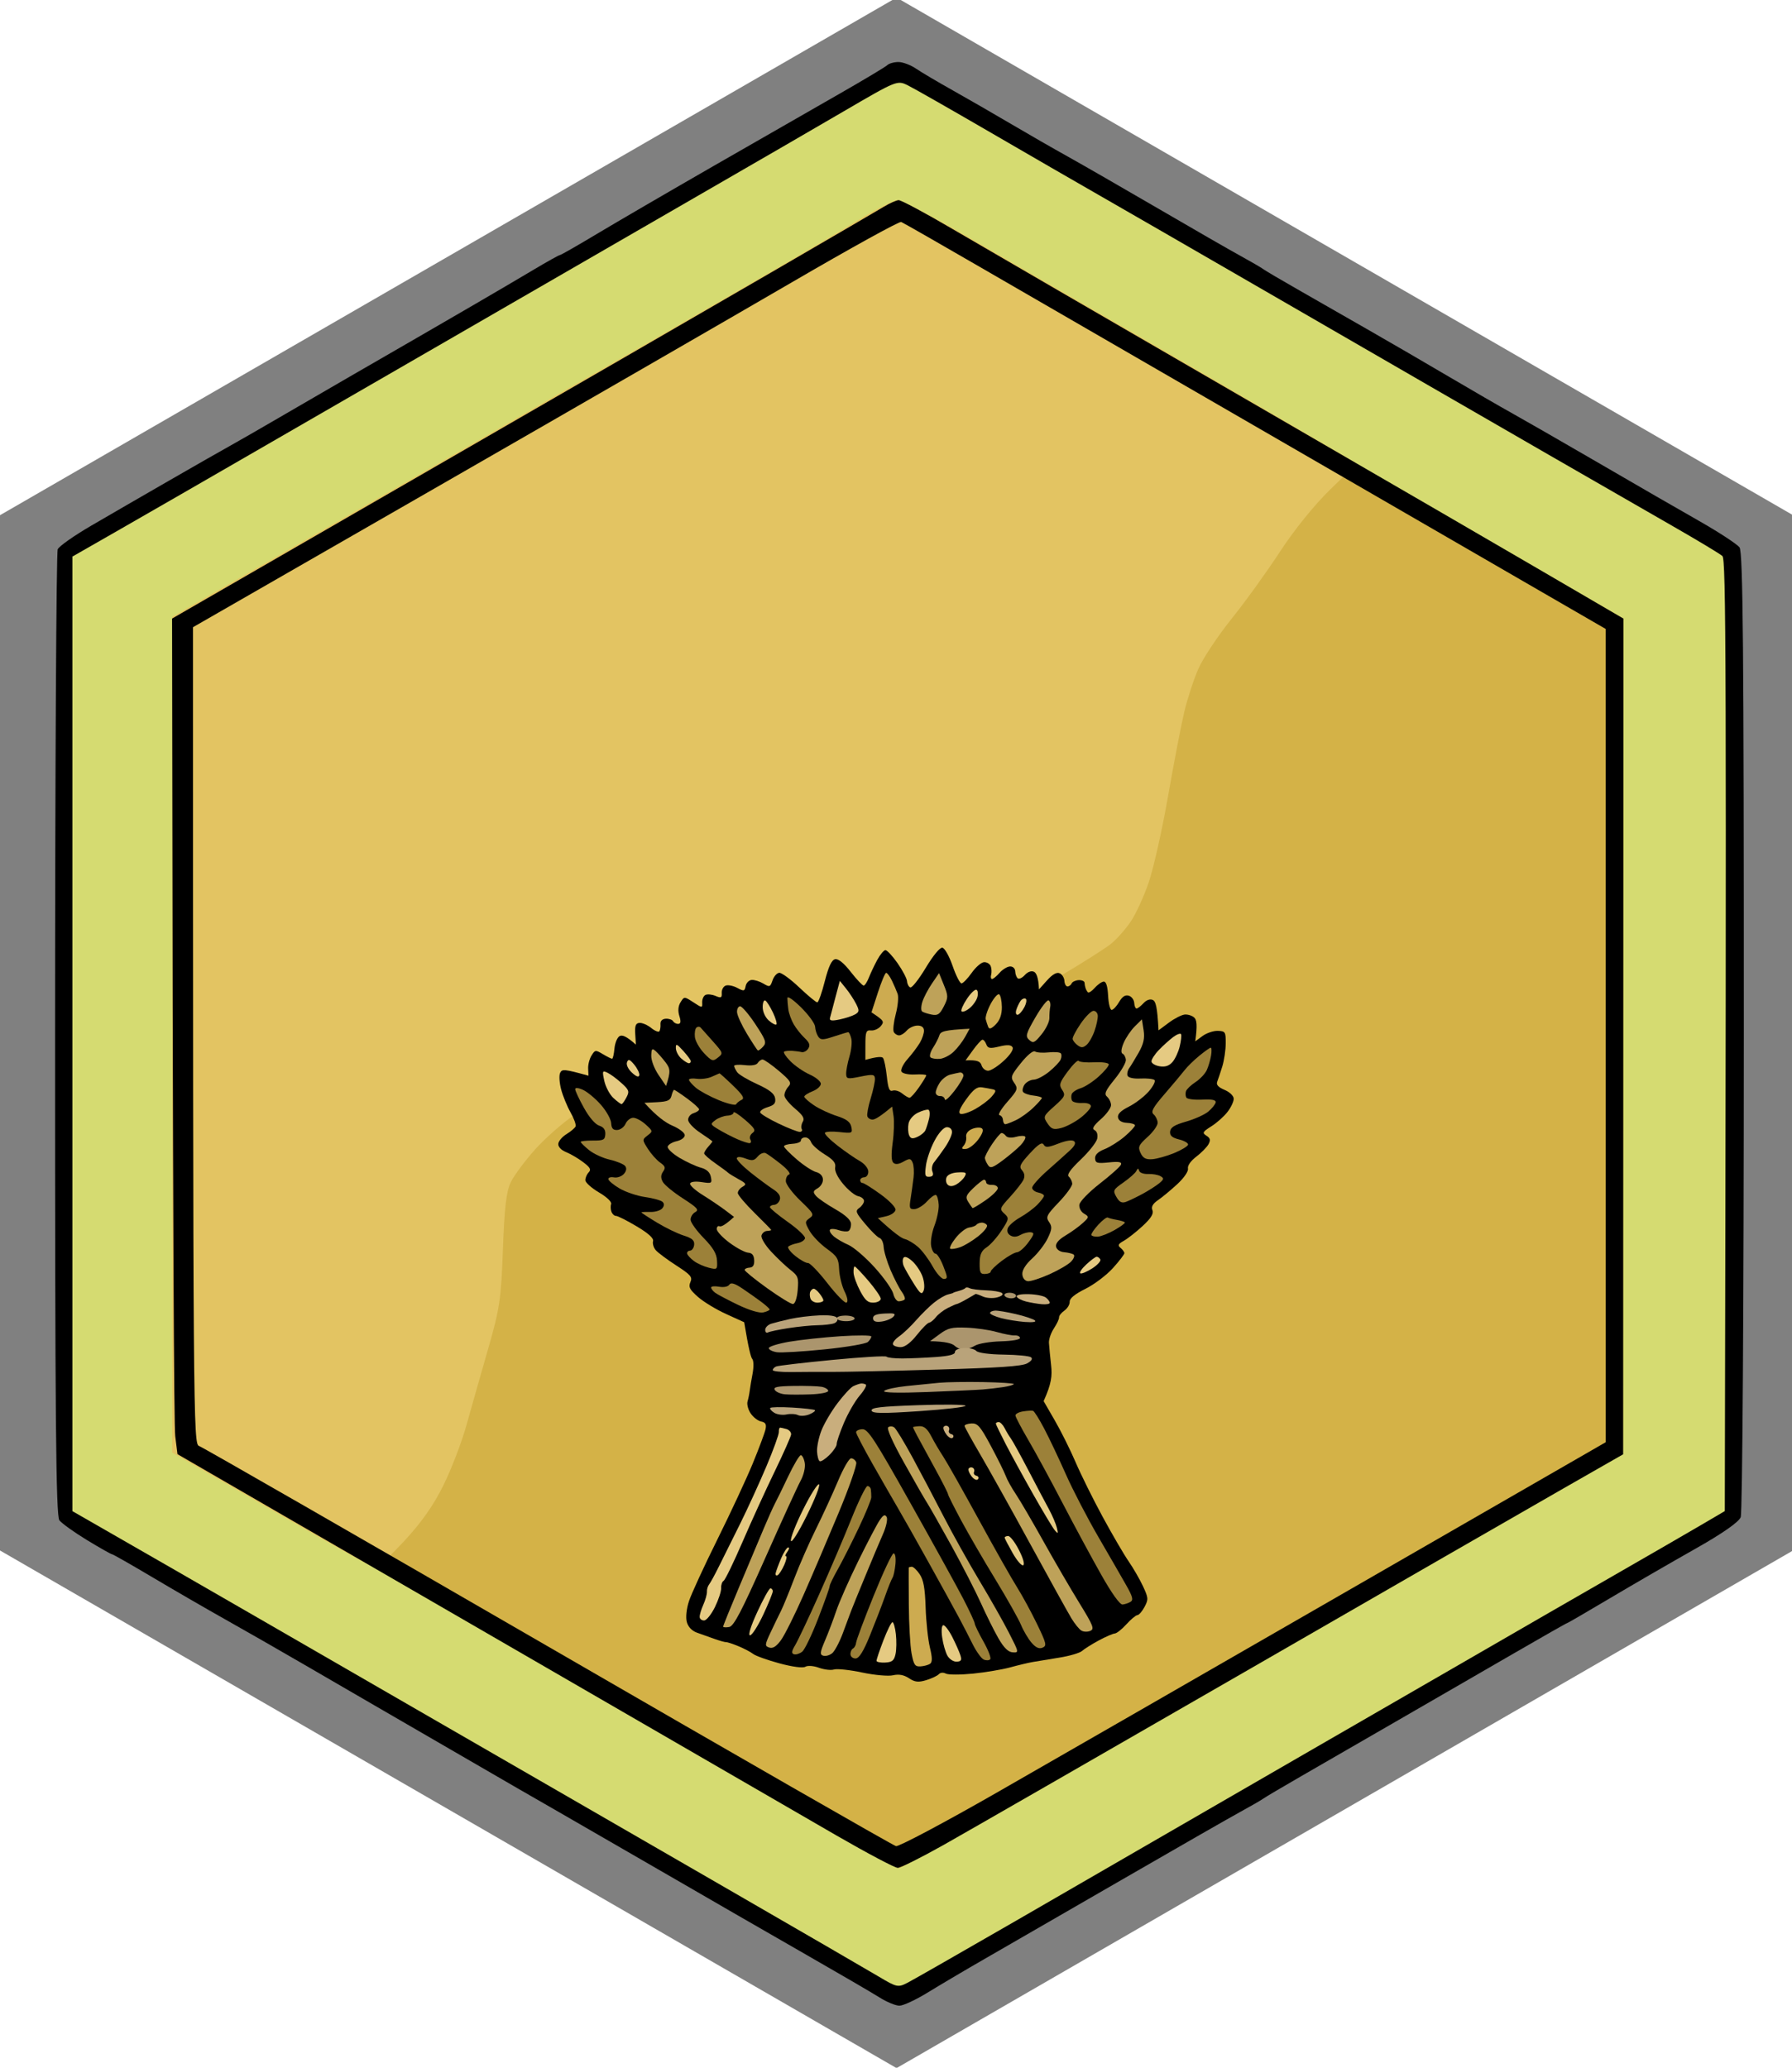 <svg xmlns="http://www.w3.org/2000/svg" viewBox="0 0 520 600" width="520" height="600">
	<style>
		tspan { white-space:pre }
		.shp0 { fill: #808080 } 
		.shp1 { fill: #000000 } 
		.shp2 { fill: #d5db71 } 
		.shp3 { fill: #d4b247 } 
		.shp4 { fill: #e3c462 } 
		.shp5 { fill: #cdab50 } 
		.shp6 { fill: #bea259 } 
		.shp7 { fill: #e5ca82 } 
		.shp8 { fill: #9c8139 } 
		.shp9 { fill: #c9ae7d } 
		.shp10 { fill: #ab956d } 
		.shp11 { fill: #b9a37a } 
	</style>
	<path id="Background" class="shp0" d="M260.16 -0.7L520.31 149.5L520.31 449.91L260.16 600.11L0 449.91L0 149.5L260.16 -0.7Z" />
	<path id="Path 0" class="shp1" d="M257.45 18.92C256.93 19.42 250.65 23.18 243.5 27.27C236.35 31.36 219.92 40.78 207 48.2C194.07 55.63 178.89 64.47 173.25 67.85C167.61 71.23 162.77 74 162.5 74C162.22 74 158.74 75.94 154.75 78.32C150.76 80.7 143 85.26 137.5 88.45C132 91.64 124.57 95.95 121 98.02C117.42 100.09 108.87 105.02 102 108.99C95.12 112.96 85.45 118.58 80.5 121.47C75.55 124.36 69.47 127.85 67 129.23C64.52 130.6 56.42 135.23 49 139.5C41.57 143.78 31.45 149.63 26.5 152.52C21.55 155.4 17.16 158.49 16.75 159.38C16.34 160.27 15.99 223.66 15.98 300.25C15.97 411.13 16.22 439.84 17.23 441.15C17.93 442.05 21.54 444.64 25.25 446.9C28.96 449.15 32.22 451 32.5 451C32.77 451 38.06 454.01 44.25 457.69C50.44 461.37 60 466.9 65.5 469.99C71 473.08 81.35 479 88.5 483.16C95.65 487.32 105.89 493.26 111.25 496.36C116.61 499.46 125.39 504.55 130.75 507.66C136.11 510.77 144.77 515.79 150 518.81C155.22 521.83 160.85 525.07 162.5 526C164.15 526.93 176.97 534.33 191 542.45C205.02 550.57 224.37 561.73 234 567.24C243.62 572.75 253.19 578.33 255.25 579.63C257.31 580.93 259.9 582 261 582C262.1 582 265.81 580.27 269.25 578.15C272.69 576.04 280.22 571.58 286 568.26C291.77 564.94 309.55 554.68 325.5 545.47C341.45 536.25 356.97 527.36 360 525.71C363.02 524.06 365.95 522.37 366.5 521.96C367.05 521.55 372 518.62 377.5 515.45C383 512.28 395.82 504.88 406 499C416.17 493.13 431.25 484.42 439.5 479.64C447.75 474.86 454.61 470.96 454.75 470.98C454.89 470.99 460.51 467.72 467.25 463.72C473.99 459.72 485.06 453.31 491.86 449.47C499.75 445.02 504.54 441.69 505.11 440.25C505.62 438.97 506.01 378.35 506.02 299.25C506.03 188.78 505.78 160.16 504.77 158.83C504.07 157.91 499 154.58 493.5 151.43C488 148.27 482.15 144.92 480.5 143.97C478.85 143.02 470.3 138.07 461.5 132.96C452.7 127.85 442.57 122.03 439 120.04C435.42 118.05 427.1 113.23 420.5 109.34C413.9 105.45 403.55 99.43 397.5 95.97C391.45 92.5 382.22 87.23 377 84.24C371.77 81.26 367.05 78.47 366.5 78.05C365.95 77.63 363.02 75.93 360 74.27C356.97 72.62 346.17 66.4 336 60.47C325.82 54.54 314.12 47.81 310 45.51C305.87 43.22 298.45 38.96 293.5 36.04C288.55 33.12 280.9 28.71 276.5 26.24C272.1 23.78 267.26 20.91 265.75 19.88C264.24 18.85 261.96 18 260.7 18C259.43 18 257.97 18.41 257.45 18.92Z" />
	<path id="Path 1" class="shp2" d="M244.92 32.25C236.44 37.2 219.15 47.22 206.5 54.51C193.85 61.81 176.52 71.82 168 76.75C159.47 81.69 140.57 92.6 126 101.01C111.42 109.42 88.25 122.81 74.5 130.75C60.75 138.7 43.09 148.87 35.26 153.35L21.02 161.5L21.02 438.5C43.09 451.15 60.75 461.32 74.5 469.26C88.25 477.2 111.42 490.58 126 498.99C140.57 507.4 156.77 516.75 162 519.76C167.22 522.78 189.05 535.38 210.5 547.76C231.95 560.15 251.97 571.75 255 573.56C260.3 576.72 260.61 576.78 263.5 575.26C265.15 574.4 279.32 566.29 295 557.25C310.67 548.2 329.12 537.53 336 533.54C342.87 529.55 362 518.5 378.5 508.98C395 499.47 417.95 486.21 429.5 479.53C441.05 472.84 458.6 462.72 468.5 457.04C478.4 451.35 489.65 444.85 493.5 442.59L500.5 438.48C501.04 188.4 500.85 162.28 499.8 161.34C499.08 160.7 492.65 156.83 485.5 152.73C478.35 148.64 462.15 139.32 449.5 132.02C436.85 124.72 420.87 115.5 414 111.53C407.12 107.56 385.3 94.94 365.5 83.5C345.7 72.05 324.77 59.98 319 56.68C313.22 53.38 299.05 45.19 287.5 38.48C275.95 31.77 265.11 25.59 263.42 24.76C260.36 23.26 260.24 23.3 244.92 32.25Z" />
	<path id="Path 0" class="shp3" d="M250 63.95C244.77 67.1 228.8 76.44 214.5 84.69C200.2 92.94 172.52 108.93 153 120.21C133.47 131.5 102.44 149.38 84.02 159.96L50.55 179.18L50.95 421.5C72.3 433.82 98.3 448.83 122.5 462.79C146.7 476.76 170.55 490.56 175.5 493.47C180.45 496.37 196.65 505.73 211.5 514.26C226.35 522.79 243.22 532.52 249 535.89C254.77 539.25 260.17 541.99 261 541.98C261.82 541.97 277.35 533.35 295.5 522.83C313.65 512.32 341.55 496.18 357.5 486.97C373.45 477.76 399.55 462.7 415.5 453.5C431.45 444.3 450.46 433.33 457.74 429.13L470.97 421.5L471.09 179.5C421.81 150.9 389.27 132.07 367 119.2C344.72 106.33 322.45 93.44 317.5 90.55C312.55 87.66 300.17 80.54 290 74.72C279.82 68.91 269.25 62.75 266.5 61.04C263.75 59.33 261.05 57.99 260.5 58.07C259.95 58.14 255.22 60.79 250 63.95Z" />
	<path id="Path 0" class="shp4" d="M249 63.89C243.77 67.1 235.11 72.25 229.75 75.36C224.39 78.46 215.84 83.4 210.75 86.34C205.66 89.27 195.65 95.06 188.5 99.19C181.35 103.32 173.47 107.83 171 109.23C168.52 110.62 163.8 113.32 160.5 115.24C157.2 117.15 147.52 122.76 139 127.69C130.47 132.63 111.12 143.78 96 152.47C80.87 161.16 64.34 170.68 59.25 173.63L50 179L49.95 421.5C56.58 425.28 69.64 432.81 83.25 440.69C96.86 448.56 108.45 455 109 455C109.55 455 113.26 451.5 117.25 447.22C122.27 441.82 125.79 436.83 128.68 430.97C130.98 426.31 134 418.45 135.37 413.5C136.75 408.55 139.56 398.65 141.62 391.5C145.01 379.7 145.41 377.03 145.94 362.5C146.38 350.31 146.93 345.67 148.24 343C149.19 341.07 152.33 336.84 155.23 333.59C158.13 330.35 163.2 325.87 166.5 323.65C169.8 321.44 175.2 318.4 178.5 316.91C181.8 315.42 187.42 313.43 191 312.5C194.57 311.58 199.97 310.38 203 309.85C206.02 309.31 219.3 308.5 232.5 308.05C252.2 307.38 257.4 306.89 261.5 305.34C264.25 304.3 267.85 302.44 269.5 301.2C272.17 299.2 273.22 299.02 279 299.62L285.5 300.3C293.25 292.65 300.9 287.23 307.5 283.32C314.1 279.41 320.81 275.15 322.41 273.86C324.01 272.56 326.56 269.7 328.06 267.5C329.57 265.3 331.95 260.12 333.35 256C334.75 251.87 337.27 240.62 338.95 231C340.63 221.37 342.75 210.35 343.67 206.5C344.59 202.65 346.43 197.02 347.77 194C349.11 190.97 353.45 184.45 357.42 179.5C361.39 174.55 367.72 165.77 371.48 160C375.6 153.69 381.41 146.51 386.04 142L393.76 134.5C361.78 115.72 340.57 103.39 326 94.97C311.42 86.55 291.17 74.8 281 68.86C270.82 62.92 261.6 58.06 260.5 58.06C259.4 58.07 254.22 60.69 249 63.89Z" />
	<path id="Path 0" fill-rule="evenodd" class="shp1" d="M260.75 58.08C261.44 58.04 268.41 61.76 276.25 66.37C284.09 70.97 322 92.96 360.5 115.25C399 137.53 439.63 161.11 471.08 179.5L471 422L453.75 431.86C444.26 437.29 402.52 461.31 361 485.25C319.47 509.19 280.21 531.75 273.75 535.39C267.29 539.02 261.32 542 260.5 542C259.67 542 251.69 537.78 242.75 532.62C233.81 527.46 187.12 500.45 51.5 421.96L50.85 416.73C50.49 413.85 50.14 359.3 49.93 179.5L121.72 138.07C161.2 115.29 207 88.81 223.5 79.22C240 69.64 254.85 60.98 256.5 59.98C258.15 58.98 260.06 58.13 260.75 58.08ZM127.75 140.78L56 182C56 412.47 56.1 419.03 57.75 419.58C58.71 419.9 104.27 446.08 159 477.75C213.72 509.42 259.17 535.5 260 535.7C260.82 535.89 273.9 528.95 289.05 520.28C304.21 511.6 350.21 485.15 391.27 461.5L465.94 418.5L465.93 182.5C344.7 112.39 298.92 85.91 286 78.42C273.07 70.92 262.05 64.62 261.5 64.41C260.95 64.19 246.77 72.02 230 81.79C213.22 91.56 167.21 118.11 127.75 140.78Z" />
	<g id="Layer 3 copy 3">
		<path id="Path 0" class="shp1" d="M254.57 278.52C253.74 280.05 252.65 282.35 252.15 283.63C251.65 284.91 250.96 285.98 250.62 285.99C250.28 286.01 248.6 284.23 246.88 282.03C244.88 279.46 243.26 278.15 242.33 278.34C241.33 278.54 240.43 280.46 239.34 284.72C238.49 288.07 237.51 290.83 237.17 290.86C236.83 290.89 234.49 288.96 231.97 286.57C229.45 284.17 226.82 282.25 226.14 282.28C225.46 282.32 224.57 283.3 224.18 284.46C223.5 286.44 223.34 286.5 221.53 285.42C220.47 284.79 218.95 284.3 218.15 284.35C217.36 284.39 216.56 285.19 216.38 286.11C216.07 287.66 215.89 287.7 213.91 286.65C212.74 286.03 211.23 285.73 210.56 286C209.89 286.26 209.38 287.22 209.43 288.13C209.5 289.56 209.25 289.68 207.6 288.98C206.55 288.54 205.24 288.42 204.68 288.72C204.13 289.02 203.71 290 203.76 290.92C203.84 292.53 203.77 292.52 201.2 290.84C198.56 289.12 198.54 289.12 197.48 290.83C196.79 291.94 196.67 293.34 197.13 294.81C197.64 296.39 197.54 297.08 196.82 297.11C196.25 297.13 195.57 296.78 195.32 296.33C195.07 295.89 194.12 295.57 193.21 295.61C192.18 295.67 191.59 296.24 191.65 297.15C191.71 297.94 191.57 298.88 191.35 299.24C191.12 299.59 190.06 299.17 188.99 298.31C187.92 297.44 186.39 296.77 185.59 296.82C184.47 296.89 184.19 297.61 184.33 300.02L184.52 303.12C181.64 300.57 180.54 300.24 179.77 300.67C179.11 301.05 178.45 302.67 178.3 304.27C178.16 305.88 177.85 307.2 177.62 307.22C177.39 307.23 176.2 306.64 174.96 305.9C172.8 304.61 172.68 304.63 171.65 306.28C171.06 307.22 170.62 308.93 170.67 310.07L170.76 312.14C163.6 310.16 163.11 310.18 162.54 311.32C162.19 312.03 162.32 314.16 162.82 316.08C163.32 317.99 164.56 321.01 165.56 322.79C166.57 324.56 167.22 326.39 167.02 326.86C166.82 327.33 165.63 328.33 164.38 329.1C163.13 329.86 162.06 331.13 162 331.92C161.94 332.78 162.83 333.73 164.26 334.31C165.56 334.83 167.79 336.14 169.22 337.22C171.28 338.78 171.61 339.39 170.81 340.21C170.26 340.78 169.84 341.8 169.86 342.49C169.89 343.17 171.67 344.76 173.82 346.02C176.07 347.34 177.56 348.76 177.34 349.36C177.13 349.95 177.18 350.97 177.44 351.64C177.7 352.31 178.29 352.84 178.74 352.82C179.2 352.8 181.89 354.15 184.71 355.83C188.14 357.87 189.74 359.31 189.5 360.15C189.31 360.84 189.65 362.01 190.26 362.74C190.87 363.46 193.55 365.47 196.23 367.2C200.45 369.93 200.99 370.56 200.34 372.04C199.73 373.44 200.11 374.19 202.51 376.31C204.11 377.73 207.79 379.97 210.68 381.28L215.95 383.68C217.21 391.34 217.9 393.92 218.3 394.35C218.7 394.79 218.74 396.65 218.4 398.5C218.05 400.34 217.67 402.6 217.56 403.52C217.45 404.44 217.16 405.86 216.92 406.67C216.68 407.48 217.09 409.05 217.84 410.15C218.58 411.25 219.94 412.3 220.86 412.48C222.13 412.73 222.44 413.27 222.15 414.7C221.93 415.74 220.26 420.22 218.44 424.65C216.62 429.08 211.98 439.03 208.14 446.77C204.3 454.5 200.6 462.54 199.92 464.63C199.19 466.87 198.94 469.36 199.3 470.68C199.69 472.1 200.79 473.24 202.25 473.76C203.53 474.21 205.81 475.03 207.33 475.57C208.84 476.11 210.35 476.53 210.7 476.51C211.04 476.48 212.65 477.01 214.29 477.69C215.92 478.36 217.84 479.37 218.55 479.93C219.27 480.49 222.69 481.72 226.17 482.66C229.93 483.68 232.97 484.08 233.69 483.65C234.38 483.24 236.09 483.37 237.65 483.94C239.16 484.49 241.13 484.72 242.03 484.44C242.93 484.17 246.6 484.56 250.17 485.32C253.75 486.08 257.79 486.44 259.14 486.12C260.81 485.73 262.29 486 263.75 486.97C265.46 488.11 266.49 488.23 268.76 487.54C270.33 487.06 271.98 486.29 272.41 485.82C272.88 485.31 273.71 485.24 274.47 485.64C275.18 486 278.73 486 282.36 485.64C285.99 485.27 290.81 484.46 293.06 483.85C295.31 483.23 298.26 482.52 299.62 482.28C300.98 482.04 304.5 481.46 307.44 480.99C310.38 480.52 313.33 479.65 313.98 479.07C314.64 478.48 316.81 477.11 318.81 476.03C320.81 474.95 322.91 474.04 323.48 474C324.04 473.97 325.57 472.76 326.86 471.32C328.16 469.89 329.59 468.69 330.05 468.67C330.5 468.64 331.44 467.57 332.12 466.28C333.28 464.08 333.25 463.69 331.67 460.28C330.73 458.27 328.85 455.01 327.48 453.03C326.11 451.04 322.73 445.24 319.96 440.13C317.19 435.03 313.67 427.92 312.14 424.35C310.61 420.78 307.89 415.31 306.1 412.21L302.84 406.57C305.12 401.5 305.36 399.27 305 396.08C304.72 393.58 304.44 390.7 304.38 389.68C304.31 388.65 304.97 386.75 305.83 385.45C306.69 384.15 307.36 382.71 307.32 382.26C307.28 381.8 307.97 380.93 308.85 380.31C309.74 379.69 310.43 378.54 310.4 377.74C310.36 376.77 311.88 375.52 314.98 373.98C317.53 372.71 321.12 370 322.95 367.96C324.79 365.92 326.28 363.97 326.27 363.63C326.26 363.29 325.76 362.6 325.15 362.1C324.28 361.38 324.47 360.96 326.07 360.07C327.18 359.46 329.64 357.53 331.54 355.78C334 353.51 334.82 352.19 334.41 351.17C334.01 350.18 334.51 349.29 336.04 348.24C337.25 347.42 339.77 345.32 341.63 343.6C343.59 341.78 344.9 339.87 344.72 339.07C344.54 338.27 345.54 336.84 347.14 335.63C348.64 334.49 350.23 332.86 350.69 332.01C351.33 330.81 351.2 330.27 350.08 329.55C348.8 328.74 348.96 328.44 351.5 326.83C353.08 325.84 355.19 323.95 356.2 322.64C357.21 321.34 358.02 319.61 358 318.81C357.98 317.99 356.82 316.88 355.33 316.25C353.5 315.48 352.86 314.76 353.21 313.87C353.49 313.17 354.15 311.18 354.69 309.44C355.22 307.7 355.67 304.69 355.68 302.75C355.7 299.44 355.56 299.21 353.42 299.13C352.16 299.08 350.16 299.74 348.98 300.6L346.84 302.17C347.5 297.36 347.25 295.95 346.56 295.29C345.97 294.73 344.74 294.33 343.83 294.39C342.92 294.46 340.83 295.52 339.18 296.75L336.18 298.98C335.82 291.99 335.36 290.53 334.48 290.15C333.7 289.81 332.67 290.18 331.83 291.09C331.07 291.92 330.17 292.62 329.83 292.65C329.49 292.68 329.18 291.96 329.13 291.05C329.08 290.14 328.38 289.18 327.57 288.93C326.53 288.61 325.69 289.15 324.75 290.74C324.02 291.98 323.05 293.02 322.59 293.05C322.13 293.07 321.67 291.23 321.55 288.95C321.4 286.21 320.98 284.82 320.3 284.84C319.73 284.85 318.55 285.66 317.69 286.64C316.83 287.61 315.93 288.2 315.68 287.95C315.44 287.69 315.13 287.14 315 286.73C314.86 286.32 314.73 285.61 314.71 285.15C314.68 284.7 313.92 284.37 313.01 284.41C312.1 284.46 311.19 284.88 310.98 285.35C310.78 285.82 310.24 286.22 309.78 286.24C309.33 286.26 308.92 285.54 308.87 284.63C308.82 283.72 308.2 282.72 307.49 282.42C306.62 282.04 305.42 282.72 303.84 284.47L301.49 287.09C301.33 283.56 300.71 282.28 300.01 281.97C299.23 281.63 298.21 282.01 297.37 282.94C296.61 283.78 295.69 284.2 295.32 283.88C294.94 283.56 294.62 282.64 294.59 281.84C294.56 281.01 293.91 280.41 293.09 280.44C292.29 280.47 290.93 281.3 290.07 282.28C289.21 283.27 288.22 284.08 287.88 284.08C287.54 284.09 287.41 283.52 287.61 282.83C287.8 282.13 287.74 281.01 287.48 280.34C287.21 279.67 286.35 279.16 285.55 279.2C284.75 279.24 283.14 280.63 281.97 282.29C280.8 283.95 279.47 285.32 279.02 285.35C278.56 285.37 277.4 283.1 276.43 280.29C275.44 277.43 274.13 275.11 273.45 275C272.74 274.89 270.77 277.28 268.62 280.86C266.62 284.18 264.6 286.74 264.14 286.53C263.67 286.33 263.25 285.51 263.2 284.72C263.15 283.92 261.9 281.56 260.43 279.46C258.96 277.37 257.38 275.68 256.92 275.7C256.46 275.73 255.4 276.99 254.57 278.52Z" />
		<path id="Path 1" class="shp5" d="M254.73 288.06L252.88 293.76C256.56 296.18 256.64 296.46 255.59 297.74C254.94 298.53 253.67 299.1 252.77 299.01C251.33 298.86 251.12 299.38 251.12 303.19L251.11 307.55C254.6 306.56 255.89 306.59 256.22 306.97C256.56 307.36 257.05 309.74 257.33 312.28C257.72 315.91 258.09 316.8 259.05 316.47C259.72 316.24 260.96 316.61 261.79 317.3C262.62 317.98 263.59 318.54 263.93 318.55C264.27 318.55 265.51 317.18 266.68 315.5C267.85 313.82 268.79 312.26 268.78 312.03C268.77 311.8 267.27 311.69 265.45 311.79C263.62 311.88 261.89 311.51 261.58 310.95C261.28 310.4 262.07 308.77 263.34 307.33C264.62 305.9 266.23 303.76 266.93 302.58C267.62 301.4 268.16 299.79 268.11 298.99C268.06 298.05 267.37 297.56 266.16 297.6C265.14 297.63 263.77 298.28 263.13 299.04C262.48 299.8 261.49 300.43 260.92 300.44C260.34 300.45 259.64 300 259.35 299.44C259.07 298.89 259.33 296.54 259.94 294.22C260.55 291.91 260.79 289.28 260.47 288.39C260.15 287.49 259.39 285.74 258.79 284.5C258.18 283.25 257.44 282.27 257.13 282.3C256.83 282.33 255.74 284.93 254.73 288.06Z" />
		<path id="Path 2" class="shp6" d="M270.44 285.38C269.31 287.03 268.05 289.43 267.65 290.71C267.25 291.99 267.22 293.25 267.59 293.51C267.96 293.78 269.2 294.18 270.36 294.41C272.1 294.75 272.69 294.35 273.87 292.05C275.18 289.5 275.18 289 273.89 285.82L272.49 282.37L270.44 285.38Z" />
		<path id="Path 3" class="shp7" d="M242.4 289.5C241.68 292.18 240.98 294.85 240.84 295.42C240.65 296.19 241.4 296.3 243.66 295.82C245.35 295.46 247.37 294.8 248.15 294.34C249.37 293.63 249.4 293.22 248.4 291.26C247.76 290.01 246.45 288.01 245.47 286.81L243.7 284.62L242.4 289.5Z" />
		<path id="Path 4" class="shp8" d="M228.48 289.63C228.48 290.32 228.61 291.8 228.76 292.94C228.92 294.07 229.62 296 230.32 297.22C231.02 298.43 232.44 300.23 233.48 301.2C234.9 302.55 235.16 303.28 234.54 304.26C234.1 304.97 233.22 305.43 232.6 305.29C231.98 305.14 230.72 304.98 229.81 304.92C228.89 304.87 227.87 304.97 227.54 305.15C227.2 305.34 228.02 306.58 229.34 307.93C230.67 309.27 233.18 311.01 234.94 311.79C236.69 312.57 238.15 313.77 238.19 314.45C238.22 315.13 237.15 316.12 235.81 316.65C234.47 317.17 233.38 317.88 233.39 318.23C233.39 318.57 234.67 319.7 236.21 320.74C237.76 321.78 240.74 323.17 242.83 323.83C245.63 324.73 246.73 325.55 247.03 326.98C247.42 328.85 247.3 328.9 243.58 328.49C241.46 328.26 239.57 328.36 239.38 328.71C239.19 329.06 240.85 330.75 243.07 332.46C245.28 334.17 248.17 336.17 249.49 336.9C250.81 337.64 251.92 338.97 251.96 339.89C252.01 340.81 251.5 341.57 250.81 341.61C250.12 341.64 249.58 342.04 249.61 342.5C249.63 342.95 249.93 343.3 250.27 343.26C250.61 343.23 252.96 344.7 255.48 346.52C258.12 348.43 259.99 350.38 259.86 351.1C259.74 351.79 258.54 352.61 257.19 352.91L254.74 353.47C259.48 357.86 261.61 359.31 262.53 359.53C263.45 359.75 265.19 360.78 266.39 361.83C267.58 362.87 269.49 365.41 270.62 367.46C271.76 369.51 273.24 371.16 273.92 371.12C275.03 371.07 275.01 370.65 273.73 367.4C272.94 365.38 271.92 363.76 271.47 363.78C271.01 363.8 270.44 362.81 270.2 361.56C269.96 360.32 270.39 357.68 271.14 355.7C271.9 353.72 272.46 350.98 272.39 349.62C272.32 348.25 271.98 346.97 271.62 346.77C271.27 346.58 270.1 347.39 269.02 348.59C267.94 349.79 266.31 350.8 265.4 350.85C263.92 350.92 263.8 350.59 264.25 347.77C264.52 346.04 264.9 343.3 265.09 341.69C265.28 340.09 265.16 338.13 264.82 337.35C264.29 336.12 263.94 336.08 262.18 337.07C260.83 337.84 259.86 337.96 259.26 337.43C258.64 336.89 258.57 335.09 259.03 331.63C259.41 328.87 259.52 325.37 259.29 323.86L258.87 321.1C255.48 323.97 253.94 324.84 253.26 324.87C252.58 324.91 251.87 324.48 251.69 323.92C251.51 323.36 251.95 321 252.67 318.68C253.38 316.36 253.93 313.81 253.89 313.01C253.82 311.74 253.3 311.67 249.69 312.4C245.91 313.17 245.57 313.1 245.54 311.58C245.52 310.66 245.95 308.4 246.5 306.55C247.05 304.69 247.29 302.34 247.02 301.33C246.76 300.32 246.36 299.5 246.13 299.51C245.9 299.52 244.04 300.08 241.98 300.76C238.79 301.81 238.13 301.82 237.43 300.79C236.98 300.13 236.57 298.84 236.53 297.93C236.48 297.02 234.65 294.5 232.46 292.33C230.14 290.04 228.47 288.91 228.48 289.63Z" />
		<path id="Path 5" class="shp7" d="M221.32 292.24C221.32 293.61 222.06 295.22 223.1 296.14C224.08 297 225.07 297.51 225.3 297.27C225.53 297.03 225.08 295.46 224.28 293.79C223.49 292.12 222.5 290.56 222.08 290.33C221.65 290.1 221.31 290.96 221.32 292.24ZM280.58 289.84C279.48 291.49 278.77 293.11 279 293.44C279.24 293.77 280.25 293.41 281.24 292.64C282.24 291.87 283.3 290.41 283.59 289.4C283.88 288.4 283.77 287.41 283.35 287.21C282.93 287 281.68 288.19 280.58 289.84Z" />
		<path id="Path 6" class="shp6" d="M213.87 293.71C213.91 294.62 215.21 297.45 216.75 300C218.29 302.54 219.71 304.71 219.91 304.81C220.1 304.92 220.79 304.41 221.44 303.7C222.49 302.53 222.24 301.81 219.18 297.17C217.28 294.3 215.29 291.98 214.76 292C214.22 292.03 213.82 292.8 213.87 293.71Z" />
		<path id="Path 7" class="shp5" d="M287.48 291.29C286.52 293.08 285.87 295.1 286.04 295.78C286.21 296.45 286.54 297.46 286.77 298.02C287.08 298.74 287.72 298.5 288.98 297.22C290.16 296.01 290.74 294.34 290.72 292.22C290.7 290.47 290.35 288.81 289.95 288.54C289.55 288.26 288.44 289.5 287.48 291.29Z" />
		<path id="Path 8" class="shp7" d="M296.1 290.49C295.7 291.08 295.16 292.22 294.91 293.03C294.65 293.84 294.81 294.49 295.27 294.47C295.72 294.44 296.61 293.46 297.23 292.29C297.85 291.11 298.02 289.99 297.6 289.79C297.17 289.59 296.5 289.9 296.1 290.49Z" />
		<path id="Path 9" class="shp6" d="M300.43 295.25C297.7 299.99 297.5 300.72 298.65 301.76C299.81 302.81 300.21 302.63 302.25 300.12C303.51 298.57 304.53 296.47 304.51 295.44C304.49 294.41 304.6 292.91 304.76 292.11C304.91 291.3 304.69 290.48 304.27 290.28C303.85 290.08 302.13 292.32 300.43 295.25Z" />
		<path id="Path 10" class="shp8" d="M202.09 298.18C201.71 298.51 201.51 299.75 201.64 300.92C201.77 302.09 202.97 304.2 204.3 305.61C206.52 307.94 206.87 308.06 208.32 306.89C209.89 305.65 209.86 305.56 206.9 302.21C205.23 300.33 203.63 298.52 203.32 298.19C203.02 297.85 202.47 297.85 202.09 298.18ZM313.61 297C312.25 298.99 311.19 301 311.25 301.48C311.32 301.96 311.98 302.78 312.71 303.32C313.77 304.09 314.3 304.06 315.32 303.18C316.03 302.57 317.06 300.74 317.62 299.12C318.18 297.49 318.6 295.51 318.55 294.71C318.49 293.91 317.92 293.29 317.27 293.32C316.62 293.36 314.98 295.01 313.61 297Z" />
		<path id="Path 11" class="shp7" d="M196.12 304.18C196.15 305.09 196.87 306.45 197.73 307.19C198.58 307.93 199.56 308.54 199.9 308.53C200.24 308.52 200.49 308.24 200.46 307.9C200.42 307.56 199.42 306.21 198.23 304.9C196.35 302.83 196.07 302.74 196.12 304.18Z" />
		<path id="Path 12" class="shp6" d="M272.59 300.42C272.34 301.23 271.51 302.86 270.74 304.04C269.98 305.22 269.64 306.47 269.99 306.8C270.33 307.14 271.55 307.34 272.68 307.26C273.82 307.17 275.66 306.23 276.76 305.16C277.87 304.09 279.36 302.15 280.07 300.86L281.36 298.51C273.99 298.89 272.94 299.28 272.59 300.42ZM329.3 297.83C328.17 298.95 326.71 301.1 326.06 302.62C325.34 304.33 325.22 305.52 325.74 305.75C326.21 305.96 326.64 306.77 326.7 307.57C326.75 308.37 325.3 310.88 323.46 313.15C320.75 316.49 320.33 317.46 321.24 318.24C321.86 318.78 322.38 319.86 322.4 320.66C322.42 321.46 321.1 323.3 319.46 324.74C317.27 326.68 316.79 327.52 317.63 327.95C318.32 328.3 318.62 329.27 318.38 330.42C318.16 331.46 316.01 334.18 313.6 336.48C310.59 339.35 309.51 340.89 310.14 341.43C310.64 341.86 311.09 342.77 311.14 343.46C311.18 344.14 309.44 346.56 307.25 348.85C303.71 352.55 303.41 353.16 304.41 354.59C305.34 355.92 305.28 356.7 304.03 359.31C303.21 361.02 301.18 363.66 299.54 365.15C297.65 366.86 296.58 368.57 296.66 369.74C296.73 370.85 297.37 371.67 298.24 371.77C299.05 371.86 301.89 370.95 304.57 369.74C307.25 368.54 310.07 366.88 310.83 366.06C311.6 365.24 311.93 364.34 311.56 364.05C311.19 363.77 309.96 363.46 308.81 363.36C307.61 363.27 306.62 362.59 306.45 361.76C306.26 360.82 307.2 359.7 309.18 358.52C310.84 357.53 313.09 355.91 314.18 354.91C316.06 353.19 316.08 353.06 314.58 352.17C313.68 351.64 313.09 350.53 313.21 349.57C313.33 348.64 315.94 345.95 319.14 343.45C322.29 341.01 325.05 338.53 325.28 337.95C325.59 337.17 324.67 337 321.77 337.3C318.4 337.65 317.84 337.49 317.77 336.14C317.72 335.08 318.62 334.2 320.54 333.45C322.1 332.83 324.74 331.16 326.4 329.74C328.06 328.31 329.39 326.87 329.35 326.53C329.31 326.19 328.25 325.87 327 325.82C325.56 325.76 324.61 325.2 324.43 324.29C324.23 323.3 325.19 322.32 327.58 321.12C329.47 320.17 332.07 318.17 333.36 316.68C334.66 315.19 335.39 313.7 334.99 313.38C334.59 313.05 332.75 312.86 330.89 312.96C328.88 313.06 327.37 312.72 327.18 312.11C327 311.55 327.2 310.61 327.63 310.01C328.07 309.42 329.3 307.39 330.38 305.51C331.84 302.96 332.21 301.29 331.85 298.94L331.36 295.79L329.3 297.83ZM188.98 306.32C188.94 307.67 189.86 310.1 191.09 311.91L193.27 315.12C194.67 310.91 194.5 310.07 193.14 308.28C192.22 307.07 190.93 305.6 190.26 305.01C189.23 304.09 189.04 304.28 188.98 306.32Z" />
		<path id="Path 13" class="shp7" d="M181.94 308.24C181.67 308.98 182.27 310.24 183.39 311.27C184.64 312.43 185.38 312.68 185.51 312C185.61 311.42 184.96 310.05 184.06 308.96C182.74 307.36 182.32 307.22 181.94 308.24Z" />
		<path id="Path 14" class="shp5" d="M282.31 304.75L280.18 307.7C283.63 307.52 284.49 308.03 284.82 309.12C285.09 310.02 285.97 310.73 286.77 310.7C287.57 310.67 289.62 309.35 291.32 307.77C293.19 306.03 294.19 304.49 293.82 303.88C293.39 303.17 292.26 303.11 289.97 303.67C287.27 304.32 286.64 304.22 286.2 303.03C285.91 302.25 285.4 301.65 285.06 301.7C284.72 301.75 283.48 303.12 282.31 304.75Z" />
		<path id="Path 15" class="shp7" d="M340.4 300.95C339.32 301.77 337.45 303.46 336.25 304.71C335.05 305.96 334.1 307.45 334.14 308.01C334.18 308.58 335.25 309.21 336.52 309.41C338.12 309.67 339.24 309.29 340.22 308.18C340.99 307.31 341.94 305.26 342.33 303.65C342.73 302.03 342.89 300.42 342.71 300.08C342.52 299.75 341.48 300.14 340.4 300.95Z" />
		<path id="Path 16" class="shp6" d="M219.86 308.46C219.48 309.07 218.08 309.3 216.12 309.07C214.39 308.87 213 308.98 213.03 309.32C213.05 309.66 213.46 310.48 213.92 311.14C214.39 311.8 216.98 313.35 219.69 314.58C223.24 316.19 224.7 317.33 224.92 318.67C225.15 320.12 224.68 320.68 222.75 321.27C221.39 321.68 220.42 322.39 220.6 322.83C220.77 323.28 223.19 324.73 225.97 326.06C228.75 327.39 231.5 328.46 232.07 328.44C232.64 328.43 232.9 328.05 232.65 327.61C232.39 327.16 232.53 326.22 232.95 325.51C233.54 324.53 233 323.63 230.7 321.69C229.04 320.29 227.65 318.59 227.62 317.9C227.58 317.22 228.08 316.07 228.73 315.36C229.77 314.2 229.46 313.68 225.98 310.72C223.82 308.9 221.69 307.42 221.26 307.44C220.83 307.46 220.2 307.92 219.86 308.46Z" />
		<path id="Path 17" class="shp7" d="M175.36 313.67C175.75 315.42 176.94 317.65 178.01 318.63C179.09 319.62 180.15 320.4 180.38 320.38C180.61 320.36 181.24 319.47 181.79 318.42C182.69 316.69 182.54 316.27 180.33 314.27C178.98 313.04 177.15 311.69 176.27 311.27C174.79 310.56 174.72 310.75 175.36 313.67Z" />
		<path id="Path 18" class="shp6" d="M296.24 308.48C293.31 312.13 293.16 312.57 294.31 314.23C295.47 315.91 295.32 316.3 292.31 319.73C290.52 321.77 289.49 323.5 290.02 323.59C290.55 323.68 291 324.31 291.04 324.99C291.08 325.67 291.38 326.23 291.73 326.22C292.07 326.21 293.47 325.67 294.84 325.02C296.21 324.37 298.46 322.75 299.84 321.42C301.22 320.09 302.34 318.82 302.33 318.59C302.32 318.36 301.18 318.05 299.8 317.89C298.43 317.74 297.09 317.24 296.84 316.8C296.59 316.36 296.82 315.39 297.35 314.66C297.89 313.93 299.07 313.31 299.98 313.29C300.89 313.27 302.89 312.23 304.43 310.98C305.96 309.73 307.47 308.15 307.77 307.47C308.08 306.8 308.1 305.97 307.82 305.65C307.54 305.32 305.95 305.2 304.28 305.38C302.61 305.56 300.83 305.44 300.33 305.11C299.79 304.77 298.11 306.15 296.24 308.48Z" />
		<path id="Path 19" class="shp8" d="M206.54 312.44C205.42 312.95 203.47 313.21 202.21 313.03C200.94 312.85 199.91 312.98 199.92 313.32C199.93 313.66 200.82 314.7 201.91 315.63C202.99 316.55 205.98 318.17 208.55 319.23C211.12 320.28 213.38 320.82 213.59 320.44C213.8 320.05 214.52 319.47 215.19 319.16C216.13 318.7 215.57 317.77 212.69 314.99C210.64 313.01 208.88 311.43 208.77 311.46C208.66 311.5 207.65 311.94 206.54 312.44ZM347.98 306.38C346.41 307.67 344.5 309.54 343.74 310.54C342.97 311.54 340.39 314.62 338.01 317.38C334.53 321.4 333.88 322.59 334.76 323.36C335.37 323.89 335.89 324.97 335.93 325.77C335.96 326.57 334.65 328.43 333.01 329.91C330.39 332.28 330.15 332.83 330.97 334.57C331.68 336.08 332.5 336.51 334.39 336.37C335.75 336.26 338.6 335.46 340.72 334.59C342.84 333.72 344.65 332.62 344.75 332.16C344.84 331.7 343.67 331.01 342.15 330.64C340.1 330.13 339.42 329.53 339.54 328.34C339.66 327.14 340.83 326.41 344.2 325.45C346.67 324.74 349.56 323.44 350.61 322.56C351.66 321.69 352.62 320.49 352.75 319.92C352.92 319.18 351.76 318.93 348.85 319.08C346.57 319.2 344.5 318.93 344.25 318.49C344 318.05 343.95 317.21 344.15 316.63C344.35 316.05 345.59 314.86 346.92 313.99C348.25 313.12 349.72 311.55 350.19 310.5C350.66 309.45 351.22 307.55 351.43 306.29C351.64 305.02 351.59 304 351.32 304.01C351.06 304.02 349.55 305.09 347.98 306.38ZM309.84 310.91C307.43 314.16 307.24 314.81 308.23 316.28C309.24 317.79 309.02 318.25 305.98 320.96C302.72 323.87 302.66 324.04 303.96 325.98C305.11 327.68 305.71 327.88 307.97 327.31C309.44 326.93 311.97 325.59 313.61 324.31C315.25 323.04 316.57 321.54 316.55 320.97C316.53 320.36 315.47 319.98 314.03 320.06C312.66 320.13 311.34 319.83 311.09 319.38C310.84 318.94 310.79 318.1 310.98 317.52C311.17 316.94 312.34 316.15 313.59 315.77C314.83 315.39 317.18 313.86 318.82 312.38C320.46 310.9 321.77 309.32 321.75 308.87C321.73 308.41 319.85 308.13 317.57 308.25C315.29 308.37 313.23 308.19 313 307.84C312.76 307.5 311.34 308.88 309.84 310.91ZM166.91 316.05C166.91 316.52 168.05 318.96 169.44 321.46C170.93 324.17 172.73 326.27 173.86 326.63C175.16 327.05 175.72 327.82 175.65 329.11C175.55 330.77 175.12 330.98 172.01 330.96C170.06 330.95 168.49 331.12 168.5 331.35C168.51 331.58 169.59 332.64 170.9 333.71C172.22 334.79 174.94 336.05 176.96 336.51C178.99 336.98 180.99 337.81 181.42 338.36C181.91 338.99 181.76 339.84 181.02 340.66C180.37 341.38 179.09 341.82 178.16 341.64C177.24 341.46 176.51 341.69 176.53 342.14C176.55 342.6 178.02 343.82 179.78 344.86C181.55 345.9 184.88 347.02 187.18 347.35C189.48 347.68 191.75 348.3 192.23 348.73C192.81 349.25 192.79 349.89 192.18 350.63C191.67 351.25 190.1 351.72 188.7 351.68C187.3 351.64 186.14 351.7 186.13 351.81C186.12 351.93 188.15 353.26 190.65 354.77C193.14 356.28 196.62 357.97 198.38 358.52C200.81 359.28 201.55 359.92 201.43 361.19C201.34 362.11 200.8 362.88 200.23 362.91C199.66 362.94 199.28 363.33 199.39 363.79C199.5 364.24 200.39 365.2 201.37 365.92C202.35 366.65 204.29 367.52 205.68 367.86C208.12 368.47 208.2 368.4 208.06 365.78C207.96 363.79 206.95 362.08 204.2 359.25C202.16 357.15 200.44 354.78 200.4 353.98C200.35 353.18 200.95 352.17 201.73 351.74C202.92 351.08 202.36 350.45 198.2 347.77C195.48 346.02 192.85 343.87 192.35 342.98C191.7 341.84 191.72 340.97 192.4 339.99C193.2 338.85 193.06 338.4 191.55 337.34C190.55 336.64 188.96 334.86 188.02 333.39C186.34 330.75 186.34 330.7 187.91 329.48C189.49 328.26 189.48 328.23 187.33 326.27C186.13 325.18 184.5 324.32 183.7 324.35C182.9 324.38 181.92 325.17 181.51 326.11C181.1 327.04 180.02 327.85 179.11 327.89C177.9 327.96 177.43 327.43 177.35 325.91C177.29 324.77 175.95 322.37 174.37 320.58C172.8 318.79 170.47 316.85 169.2 316.26C167.83 315.63 166.9 315.55 166.91 316.05Z" />
		<path id="Path 20" class="shp6" d="M275.69 311.84C274.71 312.09 273.36 313.14 272.69 314.17C272.02 315.2 271.49 316.51 271.53 317.08C271.56 317.65 272.15 318.08 272.83 318.05C273.51 318.01 274.11 318.45 274.16 319.02C274.2 319.58 275.45 318.49 276.92 316.59C278.4 314.69 279.59 312.66 279.57 312.09C279.54 311.52 279.06 311.13 278.49 311.22C277.93 311.32 276.67 311.59 275.69 311.84ZM194.86 317.94C194.53 319.3 193.74 319.66 190.73 319.82L187 320.01C190.6 324.01 193.22 325.83 195.14 326.65C197.06 327.46 198.66 328.68 198.7 329.36C198.73 330.07 197.75 330.82 196.37 331.14C195.05 331.44 193.87 332.16 193.75 332.74C193.63 333.31 195.17 334.77 197.17 335.97C199.18 337.16 201.95 338.45 203.34 338.82C205.06 339.29 206 340.14 206.27 341.49C206.66 343.38 206.52 343.46 203.66 343.02C201.83 342.74 200.48 342.89 200.26 343.4C200.05 343.87 201.68 345.37 203.88 346.74C206.08 348.11 209.03 350.11 210.44 351.17L213 353.12C210.4 355.5 209.26 356.03 208.79 355.83C208.32 355.62 207.97 356.01 208 356.7C208.04 357.38 209.72 359.16 211.74 360.65C213.76 362.15 216.16 363.42 217.07 363.49C218.24 363.57 218.77 364.23 218.85 365.68C218.92 367.1 218.5 367.78 217.51 367.83C216.72 367.87 216.08 368.18 216.1 368.52C216.11 368.86 219.03 371.23 222.59 373.79C226.15 376.34 229.52 378.42 230.09 378.39C230.7 378.37 231.27 376.72 231.47 374.38C231.78 370.72 231.61 370.25 229.33 368.46C227.97 367.39 225.45 365 223.73 363.14C222.02 361.29 220.77 359.21 220.97 358.51C221.16 357.82 221.87 357.22 222.56 357.19C223.24 357.15 223.8 357.03 223.8 356.91C223.8 356.8 221.63 354.58 218.98 351.98C216.33 349.37 214.13 346.78 214.1 346.21C214.07 345.64 214.68 344.82 215.46 344.38C216.7 343.67 216.57 343.41 214.31 342.17C212.9 341.4 211.55 340.56 211.3 340.31C211.06 340.06 209.39 338.83 207.6 337.58C205.8 336.33 204.33 335.02 204.33 334.68C204.33 334.34 204.87 333.47 205.52 332.75C206.16 332.03 206.7 331.35 206.72 331.23C206.73 331.12 205.16 329.99 203.23 328.72C201.3 327.45 199.7 325.76 199.68 324.96C199.66 324.16 200.37 323.28 201.27 323.01C202.17 322.73 202.89 322.23 202.86 321.89C202.83 321.55 201.27 320.13 199.38 318.75C197.49 317.36 195.79 316.24 195.61 316.24C195.42 316.25 195.09 317.02 194.86 317.94Z" />
		<path id="Path 21" class="shp5" d="M280.36 319C278.48 321.61 277.97 322.91 278.7 323.2C279.28 323.43 281.21 322.81 282.99 321.82C284.76 320.83 286.92 319.2 287.78 318.19C289.08 316.68 289.13 316.32 288.09 316.09C287.39 315.93 285.99 315.68 284.96 315.52C283.52 315.29 282.46 316.1 280.36 319Z" />
		<path id="Path 22" class="shp8" d="M212.86 322.83C212.9 323.28 212.09 323.68 211.07 323.73C210.04 323.78 208.48 324.36 207.6 325.02C206.05 326.19 206.07 326.27 208.58 327.78C209.99 328.63 212.39 329.87 213.91 330.54C215.43 331.21 217.04 331.74 217.5 331.71C217.95 331.69 218.06 331.22 217.74 330.66C217.41 330.11 217.69 329.25 218.36 328.76C219.39 328.01 219.04 327.4 216.19 324.94C214.32 323.34 212.82 322.39 212.86 322.83Z" />
		<path id="Path 23" class="shp7" d="M266.35 322.88C265 323.54 263.85 324.88 263.63 326.06C263.42 327.18 263.5 328.69 263.8 329.41C264.22 330.42 264.79 330.54 266.18 329.91C267.19 329.46 268.23 328.61 268.51 328.03C268.79 327.44 269.27 325.92 269.58 324.65C269.89 323.38 269.82 322.2 269.42 322.03C269.03 321.87 267.64 322.25 266.35 322.88ZM271.18 331C270.05 333.11 268.93 336.35 268.69 338.2C268.3 341.09 268.44 341.55 269.69 341.47C270.7 341.41 270.96 340.95 270.57 339.96C270.25 339.17 270.48 337.95 271.08 337.23C271.67 336.52 273.09 334.58 274.23 332.92C275.37 331.26 276.28 329.25 276.25 328.45C276.22 327.6 275.59 327.04 274.71 327.08C273.83 327.13 272.39 328.72 271.18 331Z" />
		<path id="Path 24" class="shp5" d="M282.07 327.6C280.89 328.09 280.22 328.98 280.36 329.87C280.5 330.68 280.18 331.83 279.65 332.43C278.9 333.29 279.03 333.49 280.31 333.39C281.2 333.32 282.79 332.09 283.86 330.66C285.12 328.97 285.49 327.83 284.91 327.42C284.42 327.07 283.14 327.15 282.07 327.6Z" />
		<path id="Path 25" class="shp6" d="M232.4 330.94C232.43 331.39 231.33 331.82 229.96 331.9C228.6 331.97 227.49 332.3 227.49 332.65C227.5 332.99 229.18 334.7 231.22 336.45C233.26 338.2 235.78 339.84 236.82 340.1C237.96 340.39 238.75 341.23 238.8 342.23C238.85 343.14 238.16 344.3 237.27 344.8C235.93 345.56 235.84 345.93 236.77 347.01C237.37 347.72 239.89 349.46 242.36 350.87C245.32 352.56 246.88 354 246.94 355.09C246.99 356 246.66 356.95 246.22 357.2C245.78 357.45 244.46 357.34 243.3 356.94C242.14 356.54 241.02 356.51 240.82 356.86C240.62 357.21 241.13 358.08 241.96 358.78C242.79 359.48 244.7 360.59 246.22 361.25C247.74 361.92 251.16 364.86 253.83 367.81C256.49 370.75 258.91 374.18 259.21 375.42C259.5 376.66 260.23 377.65 260.84 377.61C261.45 377.58 262.18 377.36 262.47 377.12C262.77 376.87 262.41 375.86 261.69 374.87C260.96 373.88 259.51 371.06 258.45 368.61C257.4 366.15 256.49 363.11 256.42 361.86C256.36 360.61 255.83 359.43 255.25 359.24C254.67 359.06 252.8 357.23 251.1 355.19C248.28 351.82 248.12 351.39 249.37 350.49C250.12 349.94 250.73 349.03 250.72 348.46C250.7 347.89 249.94 347.28 249.02 347.1C248.09 346.92 246.14 345.34 244.68 343.58C243.02 341.6 242.15 339.77 242.35 338.72C242.6 337.47 241.81 336.51 239.26 334.94C237.38 333.78 235.62 332.19 235.35 331.41C235.07 330.62 234.29 330.01 233.6 330.05C232.92 330.08 232.38 330.48 232.4 330.94ZM287.86 332.03C286.68 333.79 285.75 335.6 285.79 336.05C285.84 336.51 286.24 337.42 286.69 338.08C287.38 339.1 288.02 338.9 290.96 336.72C292.86 335.3 295.21 333.31 296.17 332.3C297.13 331.28 297.73 330.17 297.5 329.84C297.26 329.51 296.06 329.53 294.82 329.88C293.5 330.25 292.3 330.14 291.9 329.62C291.53 329.12 290.95 328.74 290.61 328.78C290.27 328.81 289.03 330.28 287.86 332.03Z" />
		<path id="Path 26" class="shp8" d="M219.89 335.57C218.84 336.82 218.29 336.91 216.31 336.16C214.91 335.63 213.91 335.6 213.8 336.09C213.7 336.53 215.49 338.39 217.77 340.21C220.05 342.03 223 344.21 224.31 345.06C225.92 346.09 226.57 347.07 226.3 348.07C226.08 348.88 225.34 349.57 224.66 349.61C223.97 349.64 223.42 349.95 223.42 350.29C223.42 350.63 225.76 352.57 228.62 354.59C231.48 356.61 233.72 358.73 233.6 359.31C233.48 359.89 232.49 360.53 231.39 360.74C230.3 360.95 229.12 361.39 228.76 361.71C228.41 362.03 229.31 363.26 230.77 364.44C232.23 365.62 233.89 366.54 234.46 366.49C235.02 366.45 237.59 369.11 240.16 372.43C242.73 375.74 245.2 378.24 245.64 377.99C246.14 377.7 245.93 376.48 245.05 374.7C244.29 373.14 243.59 370.28 243.5 368.34C243.36 365.22 242.95 364.54 239.87 362.31C237.96 360.92 235.73 358.61 234.92 357.17C233.53 354.7 233.53 354.48 234.93 353.47C236.32 352.47 236.13 352.12 232.27 348.42C229.99 346.23 228.08 343.7 228.04 342.79C227.99 341.88 228.41 340.99 228.97 340.81C229.55 340.63 228.53 339.33 226.63 337.82C224.78 336.35 222.79 334.91 222.21 334.62C221.62 334.33 220.58 334.75 219.89 335.57ZM307.14 331.83C304.1 333 303.4 333.05 302.85 332.14C302.36 331.33 301.32 332 298.83 334.7C296 337.78 295.64 338.55 296.57 339.59C297.3 340.42 297.44 341.33 296.99 342.32C296.61 343.14 294.86 345.38 293.11 347.3C290.07 350.61 289.99 350.85 291.42 352.15C292.86 353.45 292.82 353.7 290.63 357.06C289.36 359.01 287.42 361.2 286.32 361.92C284.79 362.92 284.3 364.02 284.27 366.5C284.24 369.27 284.48 369.75 285.89 369.67C286.8 369.63 287.52 369.31 287.49 368.97C287.46 368.63 288.88 367.24 290.65 365.9C292.42 364.55 294.43 363.42 295.11 363.38C295.79 363.35 297.27 362.06 298.4 360.51C300.12 358.17 300.23 357.69 299.08 357.57C298.32 357.5 296.98 357.85 296.09 358.35C295.02 358.96 294.05 359.01 293.19 358.5C292.39 358.02 292.11 357.22 292.46 356.34C292.76 355.58 294.37 354.19 296.04 353.25C297.7 352.32 299.93 350.67 301 349.59C302.07 348.5 302.94 347.34 302.94 346.99C302.94 346.65 302.19 346.22 301.27 346.04C300.34 345.86 299.55 345.25 299.5 344.68C299.46 344.11 301.45 341.86 303.92 339.68C306.39 337.5 309.35 334.85 310.49 333.79C311.88 332.51 312.27 331.63 311.67 331.15C311.11 330.69 309.41 330.95 307.14 331.83Z" />
		<path id="Path 27" class="shp7" d="M274.66 341.64C274.36 342.36 274.52 343.32 275 343.77C275.57 344.32 276.41 344.3 277.48 343.71C278.37 343.22 279.46 342.2 279.91 341.44C280.61 340.26 280.32 340.07 277.96 340.2C276.28 340.28 274.98 340.85 274.66 341.64Z" />
		<path id="Path 28" class="shp8" d="M329.74 339.79C329.46 340.38 327.78 341.86 326.02 343.1C323.01 345.2 322.88 345.46 323.96 347.34C324.8 348.82 325.53 349.19 326.73 348.75C327.62 348.42 329.81 347.37 331.59 346.41C333.36 345.45 335.53 344.06 336.41 343.33C337.78 342.18 337.82 341.89 336.72 341.28C336.01 340.88 334.41 340.61 333.16 340.66C331.9 340.72 330.74 340.31 330.57 339.75C330.32 338.93 330.15 338.94 329.74 339.79Z" />
		<path id="Path 29" class="shp6" d="M282.41 344.77C280.3 346.8 280.09 347.39 280.96 348.76C281.52 349.64 282.08 350.45 282.2 350.56C282.32 350.67 284.02 349.65 285.99 348.29C287.96 346.93 289.56 345.35 289.55 344.78C289.53 344.21 288.78 343.79 287.87 343.83C286.96 343.88 286.19 343.55 286.17 343.09C286.14 342.64 285.85 342.29 285.51 342.33C285.17 342.37 283.77 343.47 282.41 344.77ZM283.3 355.42C283.07 355.73 282.13 356.08 281.22 356.2C280.31 356.31 278.56 357.66 277.34 359.2C276.11 360.74 275.4 362.15 275.75 362.35C276.1 362.54 277.4 362.34 278.63 361.9C279.87 361.46 282.22 360.03 283.87 358.72C285.51 357.41 286.65 355.98 286.4 355.53C286.15 355.09 285.45 354.75 284.84 354.78C284.23 354.81 283.54 355.1 283.3 355.42Z" />
		<path id="Path 30" class="shp8" d="M318.7 355.38C317.48 356.71 316.58 358.05 316.68 358.36C316.79 358.68 317.62 358.89 318.53 358.85C319.45 358.8 321.64 357.94 323.42 356.93C325.19 355.93 326.54 354.93 326.41 354.72C326.29 354.51 325.24 354.17 324.09 353.98C322.94 353.78 321.75 353.48 321.45 353.3C321.15 353.12 319.91 354.06 318.7 355.38Z" />
		<path id="Path 31" class="shp7" d="M262.14 365.03C261.85 365.54 261.9 366.59 262.24 367.37C262.58 368.15 263.88 370.42 265.12 372.41C267.01 375.44 267.48 375.79 268 374.54C268.36 373.71 268.22 371.91 267.69 370.41C267.17 368.95 265.83 366.94 264.71 365.94C263.4 364.77 262.48 364.44 262.14 365.03ZM247.69 369.37C247.75 370.4 248.62 372.78 249.63 374.67C251.06 377.36 251.9 378.08 253.53 377.99C254.66 377.94 255.59 377.42 255.57 376.85C255.56 376.28 253.94 373.94 251.98 371.64C250.02 369.35 248.23 367.48 248 367.49C247.77 367.5 247.63 368.35 247.69 369.37ZM315.22 366.91C313.91 368.12 313.13 369.28 313.48 369.49C313.84 369.7 315.39 369.05 316.94 368.06C318.48 367.07 319.54 365.89 319.29 365.45C319.04 365 318.56 364.66 318.21 364.67C317.87 364.69 316.52 365.7 315.22 366.91Z" />
		<path id="Path 32" class="shp8" d="M211.63 372.78C211.24 373.37 210.03 373.61 208.66 373.37C207.39 373.15 206.36 373.25 206.35 373.59C206.35 373.94 206.85 374.61 207.47 375.09C208.09 375.57 211.08 377.16 214.12 378.62C217.4 380.19 220.41 381.1 221.5 380.83C222.52 380.59 223.34 380.21 223.33 379.98C223.31 379.75 222.26 378.78 220.98 377.82C219.71 376.86 217.23 375.1 215.48 373.93C213.2 372.39 212.1 372.07 211.63 372.78Z" />
		<path id="Path 33" class="shp7" d="M235.14 374.8C234.91 375.27 234.94 376.2 235.2 376.87C235.47 377.54 236.43 378.05 237.34 378C238.25 377.96 238.97 377.64 238.93 377.3C238.9 376.96 238.39 376.07 237.79 375.32C237.2 374.56 236.45 373.95 236.13 373.95C235.81 373.95 235.36 374.33 235.14 374.8Z" />
		<path id="Path 34" class="shp9" d="M280.17 373.73C280.02 373.96 279.16 374.34 278.26 374.58C277.35 374.81 276.62 375.07 276.62 375.14C276.63 375.2 275.94 375.42 275.09 375.62C274.24 375.81 272.43 376.87 271.06 377.97C269.69 379.06 267.34 381.38 265.83 383.11C264.32 384.84 262.1 386.95 260.88 387.8C259.67 388.65 258.89 389.71 259.14 390.16C259.39 390.6 260.44 390.94 261.46 390.9C262.63 390.87 264.34 389.55 266.05 387.38C267.55 385.48 269.15 383.87 269.6 383.81C270.06 383.74 270.95 383.02 271.59 382.19C272.24 381.37 273.76 380.18 274.99 379.56C276.21 378.94 277.4 378.42 277.62 378.4C277.85 378.39 279.13 377.77 280.46 377.01C281.79 376.26 282.97 375.57 283.08 375.49C283.19 375.41 284.14 375.73 285.19 376.21C286.24 376.69 288.12 376.81 289.35 376.47C290.73 376.1 291.27 375.6 290.74 375.2C290.27 374.83 288.19 374.48 286.13 374.42C284.08 374.36 281.95 374.09 281.42 373.82C280.88 373.54 280.32 373.51 280.17 373.73Z" />
		<path id="Path 35" class="shp10" d="M291.53 376.02C291.83 376.46 292.76 376.79 293.6 376.74C294.44 376.7 294.98 376.3 294.8 375.85C294.62 375.4 293.69 375.08 292.73 375.13C291.77 375.18 291.23 375.58 291.53 376.02Z" />
		<path id="Path 36" class="shp9" d="M295.03 376.25C295.21 376.7 296.41 377.33 297.7 377.66C298.98 377.98 301.06 378.34 302.33 378.45C303.59 378.57 304.62 378.38 304.62 378.04C304.63 377.7 304.12 377.02 303.51 376.53C302.89 376.04 300.66 375.59 298.54 375.54C296.22 375.48 294.83 375.76 295.03 376.25Z" />
		<path id="Path 37" class="shp11" d="M229.28 382.73C227.25 383.18 224.79 383.8 223.82 384.1C222.85 384.4 222.06 385.19 222.05 385.87C222.04 386.55 222.4 386.9 222.84 386.64C223.29 386.39 225.96 385.83 228.79 385.39C231.62 384.95 235.43 384.57 237.26 384.55C239.08 384.52 241.22 384.28 242.01 384C242.79 383.73 243.22 383.04 242.95 382.49C242.65 381.85 240.71 381.55 237.72 381.69C235.11 381.8 231.31 382.27 229.28 382.73Z" />
		<path id="Path 38" class="shp10" d="M242.89 382.7C243.19 383.14 244.55 383.44 245.92 383.37C247.3 383.3 248.2 382.88 247.95 382.44C247.69 381.99 246.33 381.69 244.92 381.76C243.43 381.84 242.58 382.23 242.89 382.7Z" />
		<path id="Path 39" class="shp11" d="M253.35 382.57C253.39 383.44 254.14 383.71 255.83 383.48C257.16 383.3 258.7 382.66 259.25 382.06C260.04 381.18 259.55 381 256.76 381.15C254.22 381.28 253.3 381.66 253.35 382.57ZM287.29 381.02C287.29 381.36 288.73 382.02 290.48 382.48C292.22 382.94 295.34 383.44 297.4 383.6C299.76 383.77 300.83 383.6 300.29 383.14C299.81 382.74 297.34 381.91 294.79 381.32C292.25 380.72 289.52 380.26 288.72 380.31C287.93 380.36 287.28 380.67 287.29 381.02Z" />
		<path id="Path 40" class="shp10" d="M272.68 387.12L269.88 389.18C274.39 389.26 276.29 389.83 277.01 390.5C277.73 391.17 278.97 391.68 279.76 391.61C280.56 391.55 282.03 391.02 283.02 390.43C284.02 389.85 287.35 389.3 290.43 389.22C293.7 389.13 296.01 388.73 295.98 388.24C295.96 387.79 295.29 387.46 294.49 387.51C293.7 387.56 291.34 387.11 289.25 386.52C287.17 385.92 283.21 385.35 280.47 385.25C276.19 385.08 275.08 385.35 272.68 387.12ZM229 389.34C225.72 389.91 223.05 390.74 223.08 391.2C223.1 391.65 224.16 392.19 225.42 392.38C226.69 392.57 232.93 392.2 239.29 391.55C245.79 390.89 251.3 389.94 251.87 389.39C252.43 388.85 252.86 388.13 252.83 387.79C252.79 387.45 248.75 387.42 243.86 387.74C238.97 388.06 232.28 388.78 229 389.34Z" />
		<path id="Path 41" class="shp11" d="M277.1 392.34C277.14 393.05 275.43 393.49 271.57 393.77C268.5 393.99 264.12 394.18 261.84 394.19C259.56 394.2 257.49 393.96 257.25 393.67C257 393.38 249.93 393.8 241.52 394.61C233.12 395.42 225.78 396.28 225.22 396.52C224.66 396.76 224.22 397.23 224.24 397.57C224.26 397.91 226.61 398.16 229.46 398.13C232.31 398.09 237.63 398.07 241.29 398.09C244.94 398.1 258.75 397.81 271.97 397.42C289.91 396.91 296.52 396.45 298.03 395.63C299.31 394.94 299.73 394.28 299.18 393.85C298.7 393.47 295.14 393.12 291.25 393.07C287.16 393.02 283.82 392.58 283.31 392.01C282.83 391.47 281.22 391.09 279.74 391.16C278.14 391.25 277.07 391.72 277.1 392.34Z" />
		<path id="Path 42" class="shp10" d="M224.82 403.31C225.15 403.89 226.45 404.46 227.72 404.59C228.98 404.71 232.34 404.72 235.19 404.61C238.14 404.5 240.35 404.06 240.33 403.59C240.3 403.13 239.43 402.6 238.4 402.41C237.36 402.22 233.74 402.11 230.36 402.16C225.53 402.24 224.34 402.48 224.82 403.31Z" />
		<path id="Path 43" class="shp9" d="M247.61 402.23C246.87 402.58 244.81 404.81 243.02 407.18C241.22 409.56 239.13 413.12 238.36 415.1C237.59 417.08 237.02 419.82 237.09 421.19C237.16 422.56 237.51 423.83 237.86 424.01C238.21 424.2 239.48 423.39 240.67 422.21C241.86 421.03 242.82 419.59 242.79 419.03C242.76 418.46 243.7 415.7 244.88 412.9C246.07 410.1 248.12 406.53 249.45 404.98C250.79 403.43 251.59 401.97 251.23 401.75C250.88 401.53 250.22 401.4 249.76 401.47C249.31 401.54 248.34 401.88 247.61 402.23Z" />
		<path id="Path 44" class="shp10" d="M263.08 402.19C259.91 402.52 256.97 403.16 256.56 403.62C256.09 404.14 260.69 404.25 269.03 403.93C276.3 403.65 283.55 403.32 285.14 403.19C286.73 403.07 289.42 402.76 291.12 402.5C292.82 402.24 294.21 401.85 294.2 401.62C294.19 401.39 290.15 401.13 285.24 401.04C280.32 400.96 274.63 401.04 272.58 401.24C270.54 401.44 266.26 401.87 263.08 402.19Z" />
		<path id="Path 45" class="shp11" d="M223.51 408.56C223.33 408.83 223.85 409.45 224.68 409.96C225.5 410.46 227.1 410.68 228.23 410.44C229.36 410.2 230.86 410.28 231.56 410.63C232.26 410.97 233.75 410.87 234.87 410.41C235.99 409.94 236.7 409.39 236.47 409.18C236.23 408.97 233.29 408.64 229.93 408.44C226.58 408.24 223.68 408.29 223.51 408.56ZM252.92 409.31C253.09 410.17 255.99 410.2 266.78 409.48C274.29 408.97 280.32 408.27 280.19 407.91C280.06 407.56 273.82 407.48 266.33 407.75C255.44 408.13 252.76 408.44 252.92 409.31Z" />
		<path id="Path 46" class="shp8" d="M296.88 409.55C295.64 409.74 294.64 410.27 294.66 410.73C294.68 411.18 296.35 414.37 298.36 417.8C300.38 421.23 304.87 429.5 308.34 436.17C311.81 442.84 316.87 452.21 319.58 457C322.63 462.4 324.97 465.66 325.74 465.59C326.42 465.53 327.46 465.18 328.06 464.81C328.92 464.28 328.68 463.33 326.87 460.11C325.62 457.9 321.96 451.55 318.74 446.01C315.52 440.47 311.27 432.28 309.3 427.82C307.32 423.35 304.52 417.43 303.06 414.65C301.61 411.87 300.13 409.51 299.78 409.39C299.43 409.28 298.13 409.35 296.88 409.55Z" />
		<path id="Path 47" class="shp7" d="M226 415.54C226.04 416.22 224.42 420.7 222.4 425.48C220.38 430.27 216.92 437.82 214.71 442.28C212.5 446.73 209.73 452.29 208.57 454.63C207.41 456.98 206.15 459.28 205.77 459.76C205.38 460.24 205.1 461.19 205.14 461.87C205.18 462.55 204.71 464.26 204.08 465.66C203.46 467.06 202.98 468.67 203.03 469.24C203.07 469.81 203.67 470.25 204.35 470.21C205.03 470.18 206.44 468.42 207.47 466.31C208.5 464.21 209.31 461.73 209.26 460.82C209.21 459.91 209.54 458.96 209.98 458.71C210.42 458.46 212.89 453.38 215.46 447.43C218.03 441.47 222.22 432.29 224.78 427.02C227.33 421.75 229.48 416.91 229.56 416.27C229.63 415.63 229.03 414.92 228.23 414.68C227.42 414.45 226.58 414.26 226.35 414.27C226.12 414.29 225.97 414.86 226 415.54Z" />
		<path id="Path 48" class="shp6" d="M257.74 414.15C257.25 414.52 259.03 418.53 262.34 424.44C265.31 429.77 268.33 435.03 269.05 436.13C269.76 437.24 272.95 442.86 276.14 448.63C279.32 454.41 283.15 461.87 284.65 465.21C286.15 468.56 288.41 473.11 289.68 475.33C291.31 478.16 292.55 479.39 293.87 479.47C295.72 479.58 295.71 479.52 292.74 473.72C291.09 470.49 287.23 463.69 284.17 458.6C281.11 453.5 276.45 445.15 273.82 440.04C271.19 434.92 267.1 427.16 264.73 422.8C262.36 418.43 260 414.56 259.48 414.19C258.97 413.83 258.18 413.81 257.74 414.15Z" />
		<path id="Path 49" class="shp8" d="M248.42 415.62C248.45 416.07 250.57 420.17 253.15 424.71C255.73 429.26 259.01 434.97 260.44 437.41C261.88 439.85 265.98 447.11 269.55 453.54C273.13 459.98 277.03 467.06 278.21 469.28C279.4 471.5 281.23 475.05 282.28 477.17C283.34 479.28 284.77 481.26 285.48 481.57C286.18 481.87 287.02 481.83 287.34 481.48C287.66 481.13 286.79 478.84 285.41 476.39C284.03 473.95 282.88 471.57 282.85 471.12C282.83 470.66 281.35 467.47 279.57 464.02C277.79 460.58 270.88 448.06 264.22 436.2C253.78 417.61 251.85 414.65 250.24 414.72C249.22 414.76 248.4 415.16 248.42 415.62ZM264.93 414.14C264.93 414.25 265.51 415.44 266.22 416.77C266.94 418.1 269.21 422.28 271.28 426.06C273.35 429.83 275.06 433.2 275.08 433.54C275.1 433.88 276.84 437.34 278.93 441.23C281.02 445.11 285.49 452.82 288.87 458.35C292.24 463.88 295.57 469.81 296.28 471.51C296.98 473.22 298.36 475.54 299.33 476.67C300.54 478.09 301.54 478.54 302.52 478.11C303.81 477.55 303.67 476.94 300.91 471.22C299.24 467.77 296.62 462.95 295.09 460.52C293.55 458.09 288.53 449.2 283.92 440.76C279.31 432.32 274.7 424.16 273.67 422.61C272.65 421.07 271.1 418.44 270.24 416.78C269.1 414.6 268.15 413.78 266.8 413.84C265.78 413.89 264.94 414.03 264.93 414.14Z" />
		<path id="Path 50" class="shp9" d="M273.81 414.08C273.6 414.44 273.99 415.45 274.68 416.33C275.36 417.21 276.19 417.58 276.51 417.16C276.84 416.74 276.63 416.28 276.05 416.15C275.48 416.01 275.17 415.52 275.38 415.05C275.58 414.58 275.4 414.03 274.97 413.81C274.54 413.6 274.02 413.72 273.81 414.08Z" />
		<path id="Path 51" class="shp6" d="M279.9 413.78C279.93 414.12 281.98 417.84 284.45 422.05C286.92 426.26 293.51 438.06 299.08 448.27C304.66 458.49 310 468.11 310.94 469.66C311.88 471.21 313.17 472.79 313.8 473.16C314.44 473.54 315.6 473.58 316.38 473.24C317.63 472.7 317.26 471.74 313.22 465.18C310.7 461.09 306 453.02 302.78 447.25C299.56 441.48 295.96 435.32 294.77 433.55C293.58 431.79 292.27 429.43 291.86 428.31C291.45 427.19 289.51 423.27 287.55 419.61C284.48 413.87 283.69 412.96 281.91 413.05C280.77 413.11 279.87 413.44 279.9 413.78Z" />
		<path id="Path 52" class="shp7" d="M288.97 413.1C288.98 413.33 290.26 415.97 291.8 418.97C293.35 421.97 296.96 428.58 299.83 433.65C302.7 438.72 305.53 443.43 306.12 444.11C307.02 445.17 307.11 445.05 306.68 443.31C306.4 442.19 305.39 439.81 304.43 438.03C303.46 436.26 300.78 431.17 298.46 426.72C296.14 422.27 293.84 418.1 293.35 417.44C292.86 416.78 292.04 415.42 291.53 414.42C291.02 413.42 290.23 412.62 289.78 412.64C289.32 412.67 288.96 412.87 288.97 413.1Z" />
		<path id="Path 53" class="shp6" d="M228.69 428.47C227.08 431.87 225.35 435.41 224.84 436.35C224.34 437.29 222.88 440.54 221.6 443.58C220.33 446.61 217.15 454.16 214.55 460.34C211.95 466.53 209.83 471.77 209.84 472C209.85 472.23 210.63 472.28 211.58 472.12C212.93 471.89 215.15 467.65 221.98 452.28C226.75 441.53 231.39 431.39 232.29 429.74C233.23 428.02 233.75 425.79 233.52 424.49C233.3 423.24 232.78 422.24 232.37 422.26C231.96 422.29 230.3 425.08 228.69 428.47ZM243.15 429.8C241.63 433.42 238.77 439.64 236.8 443.62C234.82 447.6 231.97 454.1 230.47 458.06C228.96 462.02 227.24 466.22 226.65 467.39C226.05 468.57 224.71 471.34 223.66 473.57C221.91 477.28 221.87 477.65 223.23 478.08C224.27 478.42 225.28 477.77 226.65 475.89C227.71 474.42 230.66 468.51 233.2 462.75C235.74 457 240.32 446.27 243.38 438.92C246.44 431.57 248.72 425.01 248.46 424.33C248.2 423.66 247.51 423.14 246.94 423.17C246.37 423.2 244.66 426.18 243.15 429.8Z" />
		<path id="Path 54" class="shp7" d="M281.08 426.16C280.87 426.52 281.26 427.53 281.94 428.41C282.63 429.29 283.46 429.66 283.78 429.24C284.11 428.81 283.9 428.36 283.32 428.22C282.75 428.09 282.44 427.59 282.64 427.13C282.85 426.66 282.66 426.1 282.24 425.89C281.81 425.68 281.29 425.8 281.08 426.16ZM233.06 438C230.95 442.22 229.35 446.31 229.51 447.09C229.67 447.89 231.7 444.67 234.11 439.8C236.49 435 238.08 430.91 237.66 430.7C237.23 430.49 235.16 433.77 233.06 438Z" />
		<path id="Path 55" class="shp8" d="M247.03 440.81C244.93 446.05 240.73 455.89 237.69 462.67C234.66 469.45 231.54 476.05 230.76 477.35C229.71 479.09 229.61 479.79 230.39 480.02C230.97 480.2 232.04 479.86 232.78 479.28C233.52 478.69 235.62 474.31 237.46 469.53C239.3 464.75 240.79 460.57 240.76 460.23C240.74 459.88 241.8 457.68 243.13 455.33C244.45 452.98 247.17 447.61 249.17 443.39C251.17 439.18 252.82 435.17 252.83 434.49C252.84 433.8 252.78 432.78 252.7 432.21C252.62 431.64 252.17 431.2 251.7 431.22C251.23 431.25 249.13 435.56 247.03 440.81Z" />
		<path id="Path 56" class="shp6" d="M255.27 441.12C254.5 442.24 251.71 447.56 249.06 452.95C246.42 458.33 243.54 464.83 242.68 467.39C241.82 469.95 240.34 473.85 239.39 476.07C237.93 479.48 237.85 480.16 238.92 480.45C239.62 480.65 240.78 480.31 241.51 479.7C242.23 479.09 243.61 476.5 244.56 473.94C245.51 471.37 246.57 468.52 246.92 467.59C247.27 466.65 249.13 462.07 251.06 457.41C252.98 452.74 255.31 447.2 256.24 445.1C257.17 443 257.64 440.79 257.29 440.19C256.8 439.35 256.32 439.57 255.27 441.12Z" />
		<path id="Path 57" class="shp7" d="M226.64 452.24C225.9 453.99 225.2 455.9 225.08 456.47C224.96 457.05 225.22 457.32 225.67 457.07C226.11 456.82 226.98 455.46 227.59 454.06C228.2 452.66 228.42 451.54 228.08 451.58C227.74 451.62 227.91 451.05 228.45 450.32C229 449.58 229.12 449 228.72 449.02C228.32 449.04 227.38 450.49 226.64 452.24ZM291.52 446.18C291.53 446.4 292.57 448.4 293.83 450.62C295.08 452.84 296.47 454.45 296.92 454.2C297.4 453.92 296.89 452.12 295.64 449.7C294.5 447.47 293.1 445.68 292.53 445.71C291.96 445.74 291.51 445.95 291.52 446.18Z" />
		<path id="Path 58" class="shp8" d="M253.5 463.09C250.76 469.85 248.49 475.95 248.43 476.64C248.38 477.33 247.97 478.1 247.53 478.35C247.08 478.6 246.75 479.36 246.79 480.05C246.82 480.73 247.5 481.27 248.3 481.24C249.31 481.2 250.57 479.17 252.43 474.59C253.91 470.96 255.86 465.9 256.77 463.34C257.67 460.78 258.67 458.3 258.98 457.83C259.3 457.35 259.68 455.56 259.84 453.84C260 452.01 259.78 450.73 259.29 450.75C258.84 450.78 256.23 456.33 253.5 463.09Z" />
		<path id="Path 59" class="shp5" d="M263.69 454.88C263.67 455 263.68 459.76 263.72 465.47C263.75 471.17 264.11 477.6 264.51 479.75C265.14 483.1 265.5 483.64 267.1 483.55C268.13 483.48 269.38 483.14 269.9 482.78C270.57 482.3 270.55 480.99 269.83 478.02C269.29 475.76 268.73 470.56 268.6 466.46C268.41 460.82 267.99 458.46 266.87 456.8C266.06 455.58 265.02 454.61 264.56 454.63C264.11 454.66 263.72 454.77 263.69 454.88Z" />
		<path id="Path 60" class="shp7" d="M219.75 467.75C217.83 471.91 217.02 474.55 217.65 474.53C218.22 474.51 219.95 471.81 221.49 468.52C223.03 465.23 224.27 462.16 224.25 461.71C224.22 461.25 223.91 460.89 223.54 460.91C223.18 460.93 221.47 464.01 219.75 467.75ZM256.32 476.05C255.21 478.94 254.32 481.6 254.35 481.94C254.37 482.28 255.51 482.5 256.87 482.43C258.88 482.32 259.45 481.86 259.86 479.99C260.14 478.72 260.18 476.1 259.96 474.17C259.75 472.24 259.29 470.69 258.96 470.72C258.62 470.75 257.43 473.15 256.32 476.05ZM273.4 475.14C273.67 477.06 274.36 479.46 274.93 480.45C275.5 481.45 276.7 482.23 277.62 482.18C278.93 482.11 279.15 481.72 278.67 480.26C278.34 479.25 277.29 476.88 276.32 474.98C275.36 473.09 274.2 471.57 273.74 471.59C273.25 471.62 273.11 473.12 273.4 475.14Z" />
	</g>
</svg>